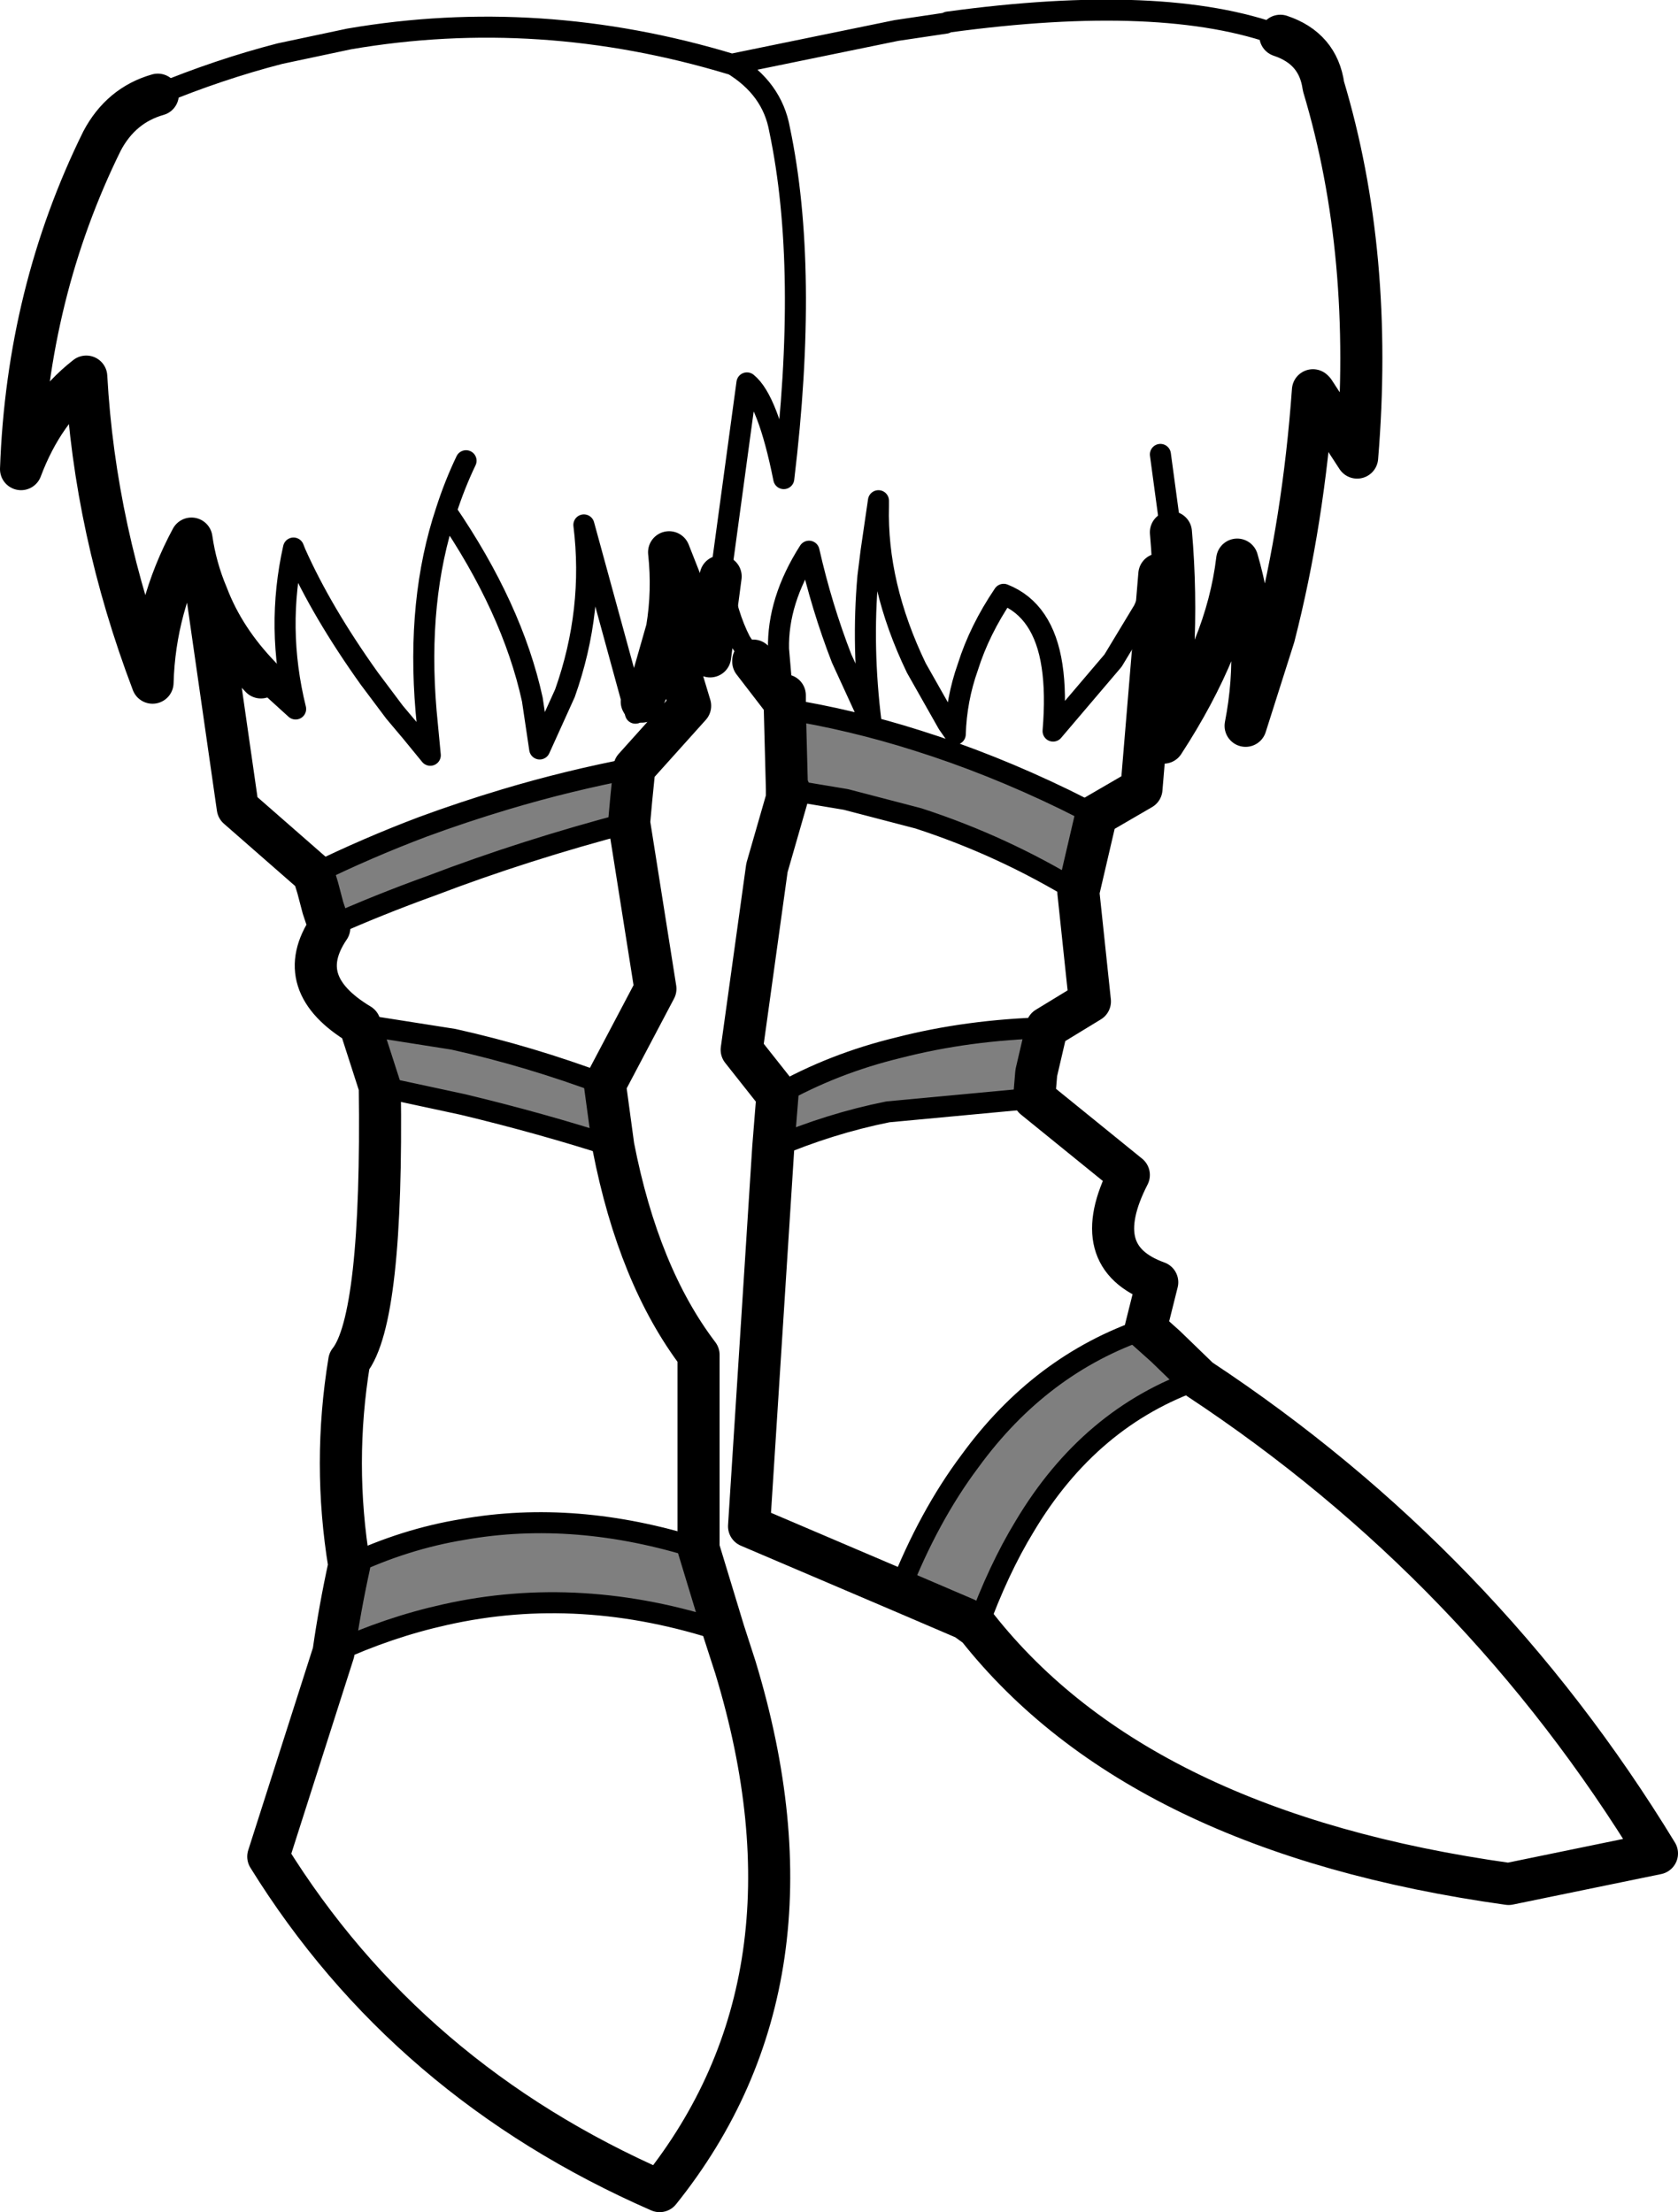 <?xml version="1.0" encoding="UTF-8" standalone="no"?>
<svg xmlns:xlink="http://www.w3.org/1999/xlink" height="105.15px" width="79.75px" xmlns="http://www.w3.org/2000/svg">
  <g transform="matrix(1.0, 0.0, 0.0, 1.0, -155.35, -362.8)">
    <path d="M196.6 390.2 L196.75 389.0 196.8 389.0 196.6 390.2 M192.6 395.45 L192.65 395.85 192.65 396.2 192.65 396.05 192.65 395.85 192.6 395.45 M192.75 400.75 L192.75 400.3 192.85 400.35 192.75 400.75" fill="#000000" fill-opacity="0.251" fill-rule="evenodd" stroke="none"/>
    <path d="M185.5 399.3 L185.35 400.8 185.25 401.9 Q180.3 403.2 175.85 404.9 173.35 405.8 171.0 406.85 L170.7 405.95 170.45 405.0 170.25 404.35 Q172.8 403.1 175.45 402.1 177.35 401.4 179.35 400.8 182.35 399.9 185.5 399.3 M184.1 414.35 L184.5 417.3 Q181.1 416.2 177.35 415.3 L173.4 414.45 172.45 411.5 176.9 412.2 Q180.5 413.0 184.1 414.35 M188.55 436.4 L189.75 440.35 Q182.95 438.1 176.5 439.55 173.8 440.15 171.2 441.35 171.5 439.25 171.95 437.2 174.6 435.95 177.35 435.5 182.7 434.55 188.55 436.4 M192.65 396.5 Q195.8 397.0 198.95 398.0 202.45 399.1 205.95 400.8 L207.45 401.55 206.6 405.2 Q203.0 403.0 199.0 401.7 L195.55 400.8 192.85 400.35 192.75 400.3 192.65 396.5 M205.1 411.65 L204.6 413.8 204.5 415.0 197.55 415.65 Q194.8 416.2 192.1 417.35 L192.3 414.85 Q194.95 413.35 198.05 412.6 201.35 411.75 205.1 411.65 M209.8 425.95 L210.75 426.8 212.35 428.35 Q207.15 430.15 204.05 435.35 202.8 437.4 201.8 440.15 L201.25 439.75 198.1 438.4 Q199.5 434.85 201.45 432.25 204.8 427.65 209.8 425.95" fill="#000000" fill-opacity="0.502" fill-rule="evenodd" stroke="none"/>
    <path d="M162.85 367.3 Q161.1 367.8 160.2 369.5 156.65 376.7 156.35 385.1 157.4 382.3 159.45 380.7 159.85 388.0 162.6 395.25 162.7 391.65 164.45 388.4 164.65 389.8 165.2 391.1 166.0 393.2 167.75 395.0 M189.6 390.2 L189.1 394.0 187.15 389.05 Q187.35 390.9 187.05 392.7 L188.15 396.35 185.5 399.3 185.35 400.8 185.25 401.9 186.5 409.8 184.1 414.35 184.5 417.3 Q185.7 423.45 188.55 427.2 L188.55 436.4 189.75 440.35 190.3 442.05 Q194.8 456.85 186.7 466.95 174.7 461.7 168.1 451.05 L171.2 441.35 Q171.5 439.25 171.95 437.2 171.15 432.35 171.95 427.5 173.55 425.5 173.4 414.45 L172.45 411.5 Q169.2 409.55 171.0 406.9 L171.0 406.85 170.7 405.95 170.45 405.0 170.25 404.35 166.65 401.2 165.2 391.1 M187.05 392.7 L186.45 394.8 186.35 395.05 185.85 396.15 M191.15 394.2 L191.15 394.25 192.65 396.2 192.65 396.5 192.75 400.3 192.75 400.75 191.8 404.05 190.6 412.7 192.3 414.85 192.1 417.35 190.95 435.35 198.1 438.4 201.25 439.75 201.8 440.15 Q209.5 449.9 227.05 452.35 L234.1 450.9 Q225.75 437.2 212.35 428.35 L210.75 426.8 209.8 425.95 210.35 423.75 Q207.0 422.55 209.0 418.65 L204.5 415.0 204.6 413.8 205.1 411.65 207.15 410.4 206.6 405.2 207.45 401.55 209.6 400.3 210.45 390.1 M192.65 396.05 L192.65 396.2 M192.65 395.85 L192.65 396.05 M216.2 364.5 Q218.0 365.1 218.25 366.9 220.65 374.9 219.85 384.55 L217.8 381.4 217.75 381.35 Q217.3 387.6 215.9 393.05 L214.55 397.3 Q214.95 395.25 214.85 393.25 214.7 391.3 214.15 389.4 213.9 391.5 213.05 393.6 212.15 395.8 210.65 398.1 L211.1 393.9 Q211.25 390.95 211.0 388.1 M192.85 400.35 L192.75 400.75" fill="none" stroke="#000000" stroke-linecap="round" stroke-linejoin="round" stroke-width="2.0"/>
    <path d="M167.75 395.0 L169.4 396.5 Q168.45 392.65 169.3 388.85 L169.4 389.1 Q170.65 391.9 172.9 395.05 L174.1 396.65 174.9 397.6 175.8 398.7 175.6 396.6 Q175.15 391.3 176.55 387.1 176.95 385.85 177.5 384.7 M189.6 390.2 L190.85 381.0 Q191.85 381.8 192.6 385.55 193.8 375.6 192.4 368.95 192.05 367.0 190.15 365.85 L190.1 365.85 Q181.0 363.1 171.95 364.65 L168.65 365.35 Q165.75 366.1 162.85 367.3 M216.2 364.5 Q210.65 362.45 200.4 363.85 L200.3 363.9 197.95 364.25 190.15 365.85 M185.85 396.15 L185.55 396.7 183.1 387.75 Q183.6 391.8 182.2 395.75 L181.0 398.4 180.65 396.05 Q179.7 391.7 176.55 387.1 M189.6 390.2 Q189.9 392.05 190.55 393.3 L191.15 394.2 M191.15 394.25 Q191.75 395.0 192.5 395.4 L192.35 393.65 Q192.3 391.35 193.8 389.0 194.4 391.65 195.35 394.1 L196.75 397.15 Q196.3 393.55 196.6 390.2 L196.75 389.0 197.1 386.6 197.1 386.85 Q197.0 390.6 198.9 394.55 L200.4 397.2 200.75 397.7 Q200.8 396.05 201.35 394.5 201.9 392.75 203.05 391.05 204.95 391.8 205.35 394.45 205.55 395.75 205.4 397.55 L208.25 394.2 209.7 391.8 210.45 390.1 211.0 388.1 210.5 384.4 M196.8 389.0 L197.1 386.85 M192.5 395.4 L192.6 395.45 192.65 395.85 192.65 396.2 192.65 396.05 192.5 395.4 M192.65 396.5 Q195.8 397.0 198.95 398.0 202.45 399.1 205.95 400.8 L207.45 401.55 M196.8 389.0 L196.6 390.2 M206.6 405.2 Q203.0 403.0 199.0 401.7 L195.55 400.8 192.85 400.35 192.75 400.3 M201.8 440.15 Q202.8 437.4 204.05 435.35 207.15 430.15 212.35 428.35 M192.3 414.85 Q194.95 413.35 198.05 412.6 201.35 411.75 205.1 411.65 M192.1 417.35 Q194.8 416.2 197.55 415.65 L204.5 415.0 M185.5 399.3 Q182.35 399.9 179.35 400.8 177.35 401.4 175.45 402.1 172.8 403.1 170.25 404.35 M172.45 411.5 L176.9 412.2 Q180.5 413.0 184.1 414.35 M173.4 414.45 L177.35 415.3 Q181.1 416.2 184.5 417.3 M171.0 406.85 Q173.35 405.8 175.85 404.9 180.3 403.2 185.25 401.9 M171.2 441.35 Q173.8 440.15 176.5 439.55 182.95 438.1 189.75 440.35 M171.95 437.2 Q174.6 435.95 177.35 435.5 182.7 434.55 188.55 436.4 M209.8 425.95 Q204.8 427.65 201.45 432.25 199.5 434.85 198.1 438.4" fill="none" stroke="#000000" stroke-linecap="round" stroke-linejoin="round" stroke-width="1.0"/>
  </g>
</svg>

